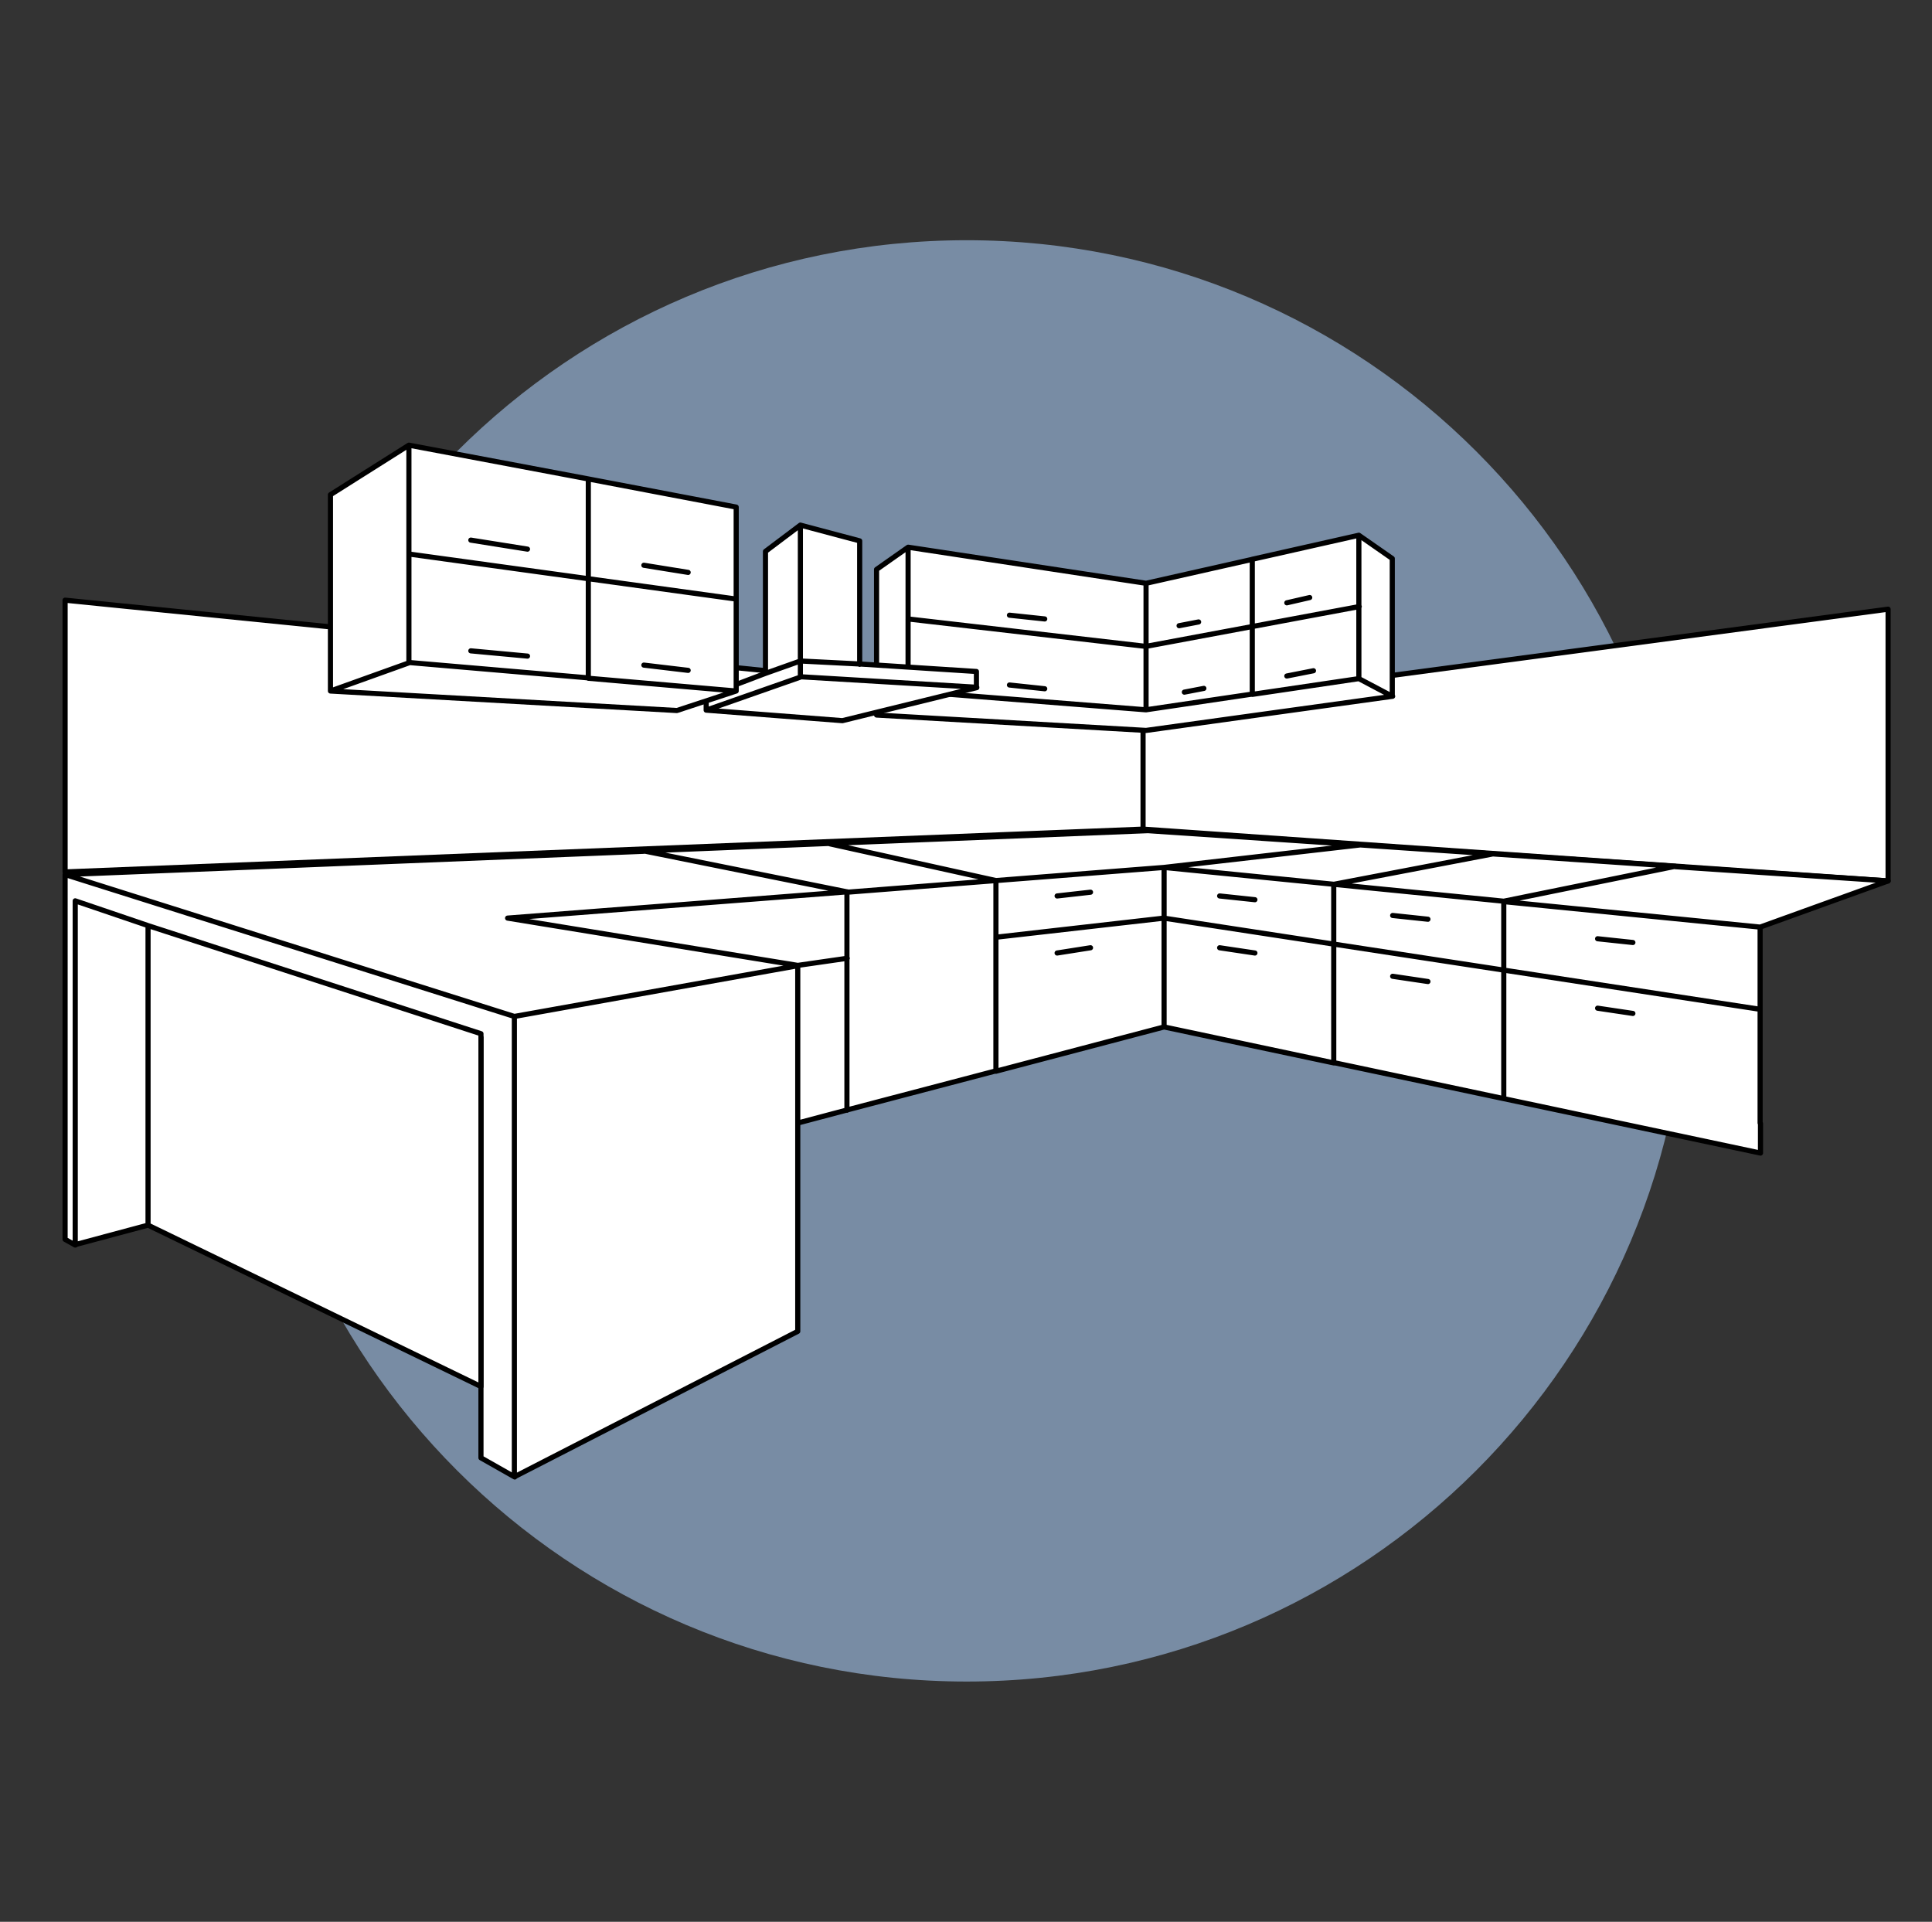 <svg viewBox="0 0 188 187" fill="none" xmlns="http://www.w3.org/2000/svg"><rect x="0" y="0" width="188" height="187" fill="#333333" stroke="none"/><path d="M94.063 163.625c38.728 0 70.125-31.396 70.125-70.125s-31.397-70.125-70.125-70.125c-38.73 0-70.126 31.396-70.126 70.125s31.396 70.125 70.126 70.125z" fill="#788CA4"/><path d="M6.334 84.844V58.4l104.895 10.555 72.499-9.679V85.72l-72.499-5.04L6.334 84.844z" fill="#fff"/><path d="M111.229 68.956v11.76m0-11.76L6.334 58.401v26.443l104.895-4.164V68.956zm0 0l72.499-9.679V85.72l-72.499-5.04V68.956z" stroke="#000" stroke-width=".5" stroke-miterlimit="10" stroke-linecap="round" stroke-linejoin="round"/><path d="M46.802 141.82v-40.906L7.722 88.131v33.054l-1.388-.84V85.1l56.32-2.265 18.078-.73 31.009-1.242 20.672 1.388 12.929.876 17.751 1.206 20.708 1.387-12.527 4.493v21.95l-24.982-5.296-16.545-3.506-16.545-3.506-16.363 4.31-14.463 3.798-4.821 1.279v20.27l-27.539 14.135-3.214-1.827z" fill="#fff"/><path d="M50.09 143.72l-3.288-1.863v-40.906L7.722 88.168l-.402 32.981-.986-.548V85.1m0 0l43.718 13.806M6.334 85.1l56.32-2.265m-12.602 16.07v44.778m0-44.777l27.54-4.93m93.682-3.763l12.454-4.492-20.708-1.388m8.254 5.88l-24.982-2.483m24.982 2.483v7.999m0 0v11.066m0-11.066l-58.036-8.875m.037 10.591l16.545 3.507m-16.545-3.507l-16.363 4.31m16.363-4.31V89.337m-35.647 19.941v20.271l-27.539 14.134m27.539-34.405l4.82-1.278 14.464-3.798V91.199l16.363-1.862m-35.647 19.941v-15.34m0 0l-28.233-4.601L82.45 86.78m-4.821 7.159l4.82-.694m30.827-8.839l16.545 1.643m-16.545-1.643l-16.363 1.278m16.363-1.278v4.93m0-4.93l19.101-2.191-20.672-1.388-31.008 1.242m16.216 3.615L82.45 86.817m14.463-1.133v5.552m0-5.552l-16.18-3.579m65.596 5.588l16.692-3.397-17.751-1.205m1.059 4.602v19.211m0-19.21l-16.545-1.645m15.486-2.958l-15.486 2.959m15.486-2.959l-12.929-.876m13.988 24.689l24.982 5.296v-2.885m-24.982-2.411l-16.545-3.506V86.049m-47.37 7.196V86.78l-19.76-3.981 18.08-.73m1.68 25.968V93.281" stroke="#000" stroke-width=".5" stroke-miterlimit="10" stroke-linecap="round" stroke-linejoin="round"/><path d="M7.32 87.656l7.086 2.41 32.396 10.52v34.332l-32.396-15.706-7.086 1.9V87.656z" fill="#fff"/><path d="M14.406 90.067l32.396 10.519v34.332l-32.396-15.705m0-29.146l-7.086-2.41v33.455l7.086-1.899V90.067zm0 0v29.146-29.146z" stroke="#000" stroke-width=".5" stroke-miterlimit="10" stroke-linecap="round" stroke-linejoin="round"/><path d="M85.297 69.577v-14.17l3.068-2.156 23.119 3.507 10.373-2.338 10.373-2.337 3.25 2.264v13.404l-23.996 3.324-26.187-1.498z" fill="#fff"/><path d="M85.297 69.577v-14.17l3.068-2.156v7.013m-3.068 9.313l26.224 1.498 23.996-3.324m-50.22 1.826l3.068-2.337m0 0l23.119 1.826m-23.12-1.826v-7.013l23.12 2.667m20.745-10.811l3.251 2.264v13.404l-3.251-1.717m0-13.952v13.952m0-13.952l-10.372 2.338v13.148l10.372-1.534m-20.708-9.277l-23.12-3.506m23.12 3.507v6.172m0-6.172l10.372-2.338m0 13.112l-10.372 1.534v-6.172l20.745-3.872" stroke="#000" stroke-width=".5" stroke-miterlimit="10" stroke-linecap="round" stroke-linejoin="round"/><path d="M74.487 65.523v-11.87l3.397-2.557 5.77 1.534v12.016l11.36.73v1.535l-13.076 3.214-13.258-1.023v-1.351l5.807-2.228z" fill="#fff"/><path d="M74.487 65.523v-11.87l3.397-2.557m-3.397 14.427l3.397-1.205m-3.397 1.205l-5.77 2.191v1.352m9.167-17.97v13.222m0-13.222l5.77 1.534v12.016m-5.77-.328l5.77.292 11.36.73v1.534m-17.13-2.556v1.534l17.166 1.022m0 .037l-13.075 3.214-13.258-1.023 9.167-3.214" stroke="#000" stroke-width=".5" stroke-miterlimit="10" stroke-linecap="round" stroke-linejoin="round"/><path d="M32.156 67.24V48.138l7.634-4.821 17.458 3.287 14.39 2.74V67.24l-5.77 1.899-33.712-1.9z" fill="#fff"/><path d="M32.156 67.24V48.138l7.634-4.821M32.156 67.24l33.711 1.899 5.771-1.9m-39.482 0L39.79 64.5m0-21.183l17.458 3.287M39.79 43.317v10.592l31.848 4.383m0 8.948l-14.39-1.242V46.604m14.39 20.636v-8.948m0 0v-8.949l-14.39-2.739m0 19.357L39.79 64.464V53.872m6.026 9.459l5.515.512m11.323.876l4.31.512M45.816 52.557l5.515.877m11.323 1.57l4.31.694m35.902 37.035l3.251-.511m-3.251-5.04l3.251-.366m12.564.366l3.433.365m-3.433 4.675l3.433.511m13.404 2.265l3.433.51m-3.433-6.427l3.433.365m16.509 8.656l3.433.511m-3.433-7.268l3.433.365M98.228 66.655l3.433.365m-3.433-7.158l3.433.365m13.075.658l1.899-.366m-1.388 6.83l1.9-.365m8.071-8.327l2.228-.512m-2.228 7.634l2.594-.512" stroke="#000" stroke-width=".5" stroke-miterlimit="10" stroke-linecap="round" stroke-linejoin="round"/></svg>